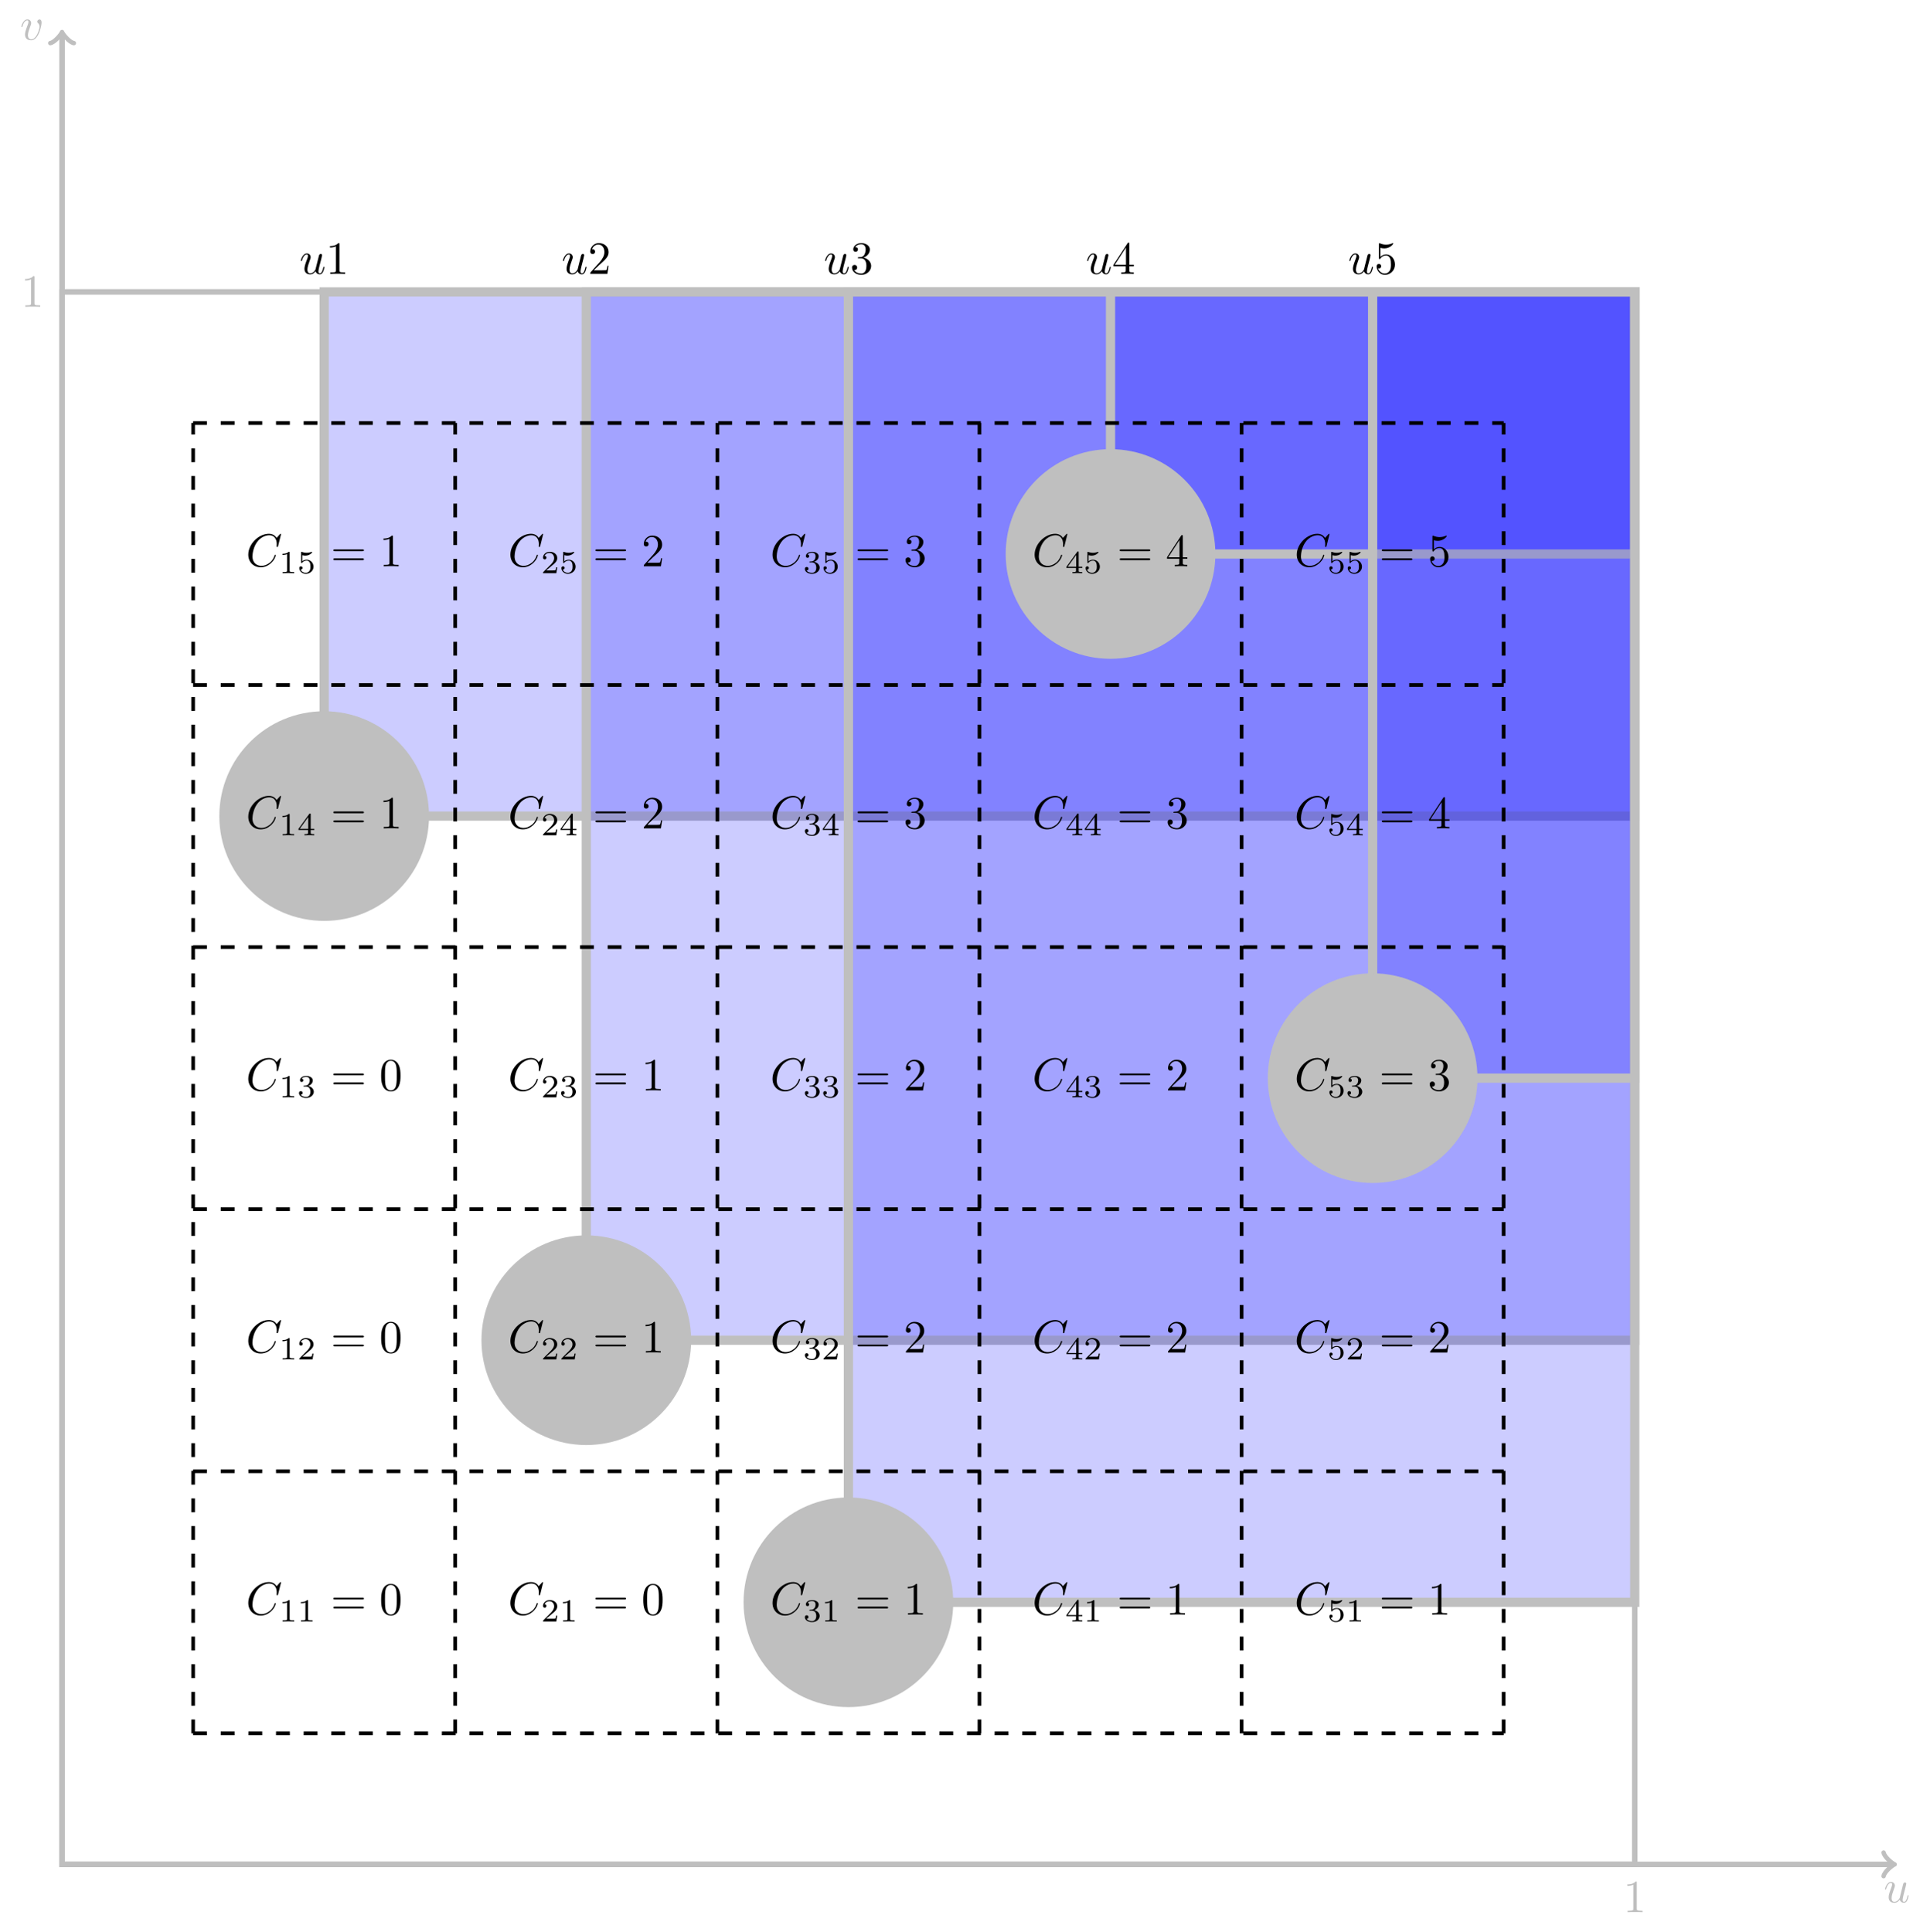 <?xml version="1.0" encoding="UTF-8"?>
<svg xmlns="http://www.w3.org/2000/svg" xmlns:xlink="http://www.w3.org/1999/xlink" width="417.44pt" height="417.967pt" viewBox="0 0 417.44 417.967" version="1.1">
<defs>
<g>
<symbol overflow="visible" id="glyph0-0">
<path style="stroke:none;" d=""/>
</symbol>
<symbol overflow="visible" id="glyph0-1">
<path style="stroke:none;" d="M 4.672 -3.703 C 4.672 -4.25 4.406 -4.406 4.234 -4.406 C 3.984 -4.406 3.734 -4.141 3.734 -3.922 C 3.734 -3.797 3.781 -3.734 3.891 -3.625 C 4.109 -3.422 4.234 -3.172 4.234 -2.812 C 4.234 -2.391 3.625 -0.109 2.469 -0.109 C 1.953 -0.109 1.719 -0.453 1.719 -0.984 C 1.719 -1.531 2 -2.266 2.297 -3.094 C 2.375 -3.266 2.422 -3.406 2.422 -3.594 C 2.422 -4.031 2.109 -4.406 1.609 -4.406 C 0.672 -4.406 0.297 -2.953 0.297 -2.875 C 0.297 -2.766 0.391 -2.766 0.406 -2.766 C 0.516 -2.766 0.516 -2.797 0.562 -2.953 C 0.859 -3.953 1.281 -4.188 1.578 -4.188 C 1.656 -4.188 1.828 -4.188 1.828 -3.875 C 1.828 -3.625 1.719 -3.344 1.656 -3.172 C 1.219 -2.016 1.094 -1.562 1.094 -1.125 C 1.094 -0.047 1.969 0.109 2.422 0.109 C 4.094 0.109 4.672 -3.188 4.672 -3.703 Z M 4.672 -3.703 "/>
</symbol>
<symbol overflow="visible" id="glyph0-2">
<path style="stroke:none;" d="M 3.484 -0.562 C 3.594 -0.156 3.953 0.109 4.375 0.109 C 4.719 0.109 4.953 -0.125 5.109 -0.438 C 5.281 -0.797 5.406 -1.406 5.406 -1.422 C 5.406 -1.531 5.328 -1.531 5.297 -1.531 C 5.188 -1.531 5.188 -1.484 5.156 -1.344 C 5.016 -0.781 4.828 -0.109 4.406 -0.109 C 4.203 -0.109 4.094 -0.234 4.094 -0.562 C 4.094 -0.781 4.219 -1.25 4.297 -1.609 L 4.578 -2.688 C 4.609 -2.828 4.703 -3.203 4.75 -3.359 C 4.797 -3.594 4.891 -3.969 4.891 -4.031 C 4.891 -4.203 4.75 -4.297 4.609 -4.297 C 4.562 -4.297 4.297 -4.281 4.219 -3.953 C 4.031 -3.219 3.594 -1.469 3.469 -0.953 C 3.453 -0.906 3.062 -0.109 2.328 -0.109 C 1.812 -0.109 1.719 -0.562 1.719 -0.922 C 1.719 -1.484 2 -2.266 2.25 -2.953 C 2.375 -3.266 2.422 -3.406 2.422 -3.594 C 2.422 -4.031 2.109 -4.406 1.609 -4.406 C 0.656 -4.406 0.297 -2.953 0.297 -2.875 C 0.297 -2.766 0.391 -2.766 0.406 -2.766 C 0.516 -2.766 0.516 -2.797 0.562 -2.953 C 0.812 -3.812 1.203 -4.188 1.578 -4.188 C 1.672 -4.188 1.828 -4.172 1.828 -3.859 C 1.828 -3.625 1.719 -3.328 1.656 -3.188 C 1.281 -2.188 1.078 -1.578 1.078 -1.094 C 1.078 -0.141 1.766 0.109 2.297 0.109 C 2.953 0.109 3.312 -0.344 3.484 -0.562 Z M 3.484 -0.562 "/>
</symbol>
<symbol overflow="visible" id="glyph0-3">
<path style="stroke:none;" d="M 7.578 -6.922 C 7.578 -6.953 7.562 -7.031 7.469 -7.031 C 7.438 -7.031 7.422 -7.016 7.312 -6.906 L 6.625 -6.141 C 6.531 -6.281 6.078 -7.031 4.969 -7.031 C 2.734 -7.031 0.5 -4.828 0.5 -2.516 C 0.5 -0.875 1.672 0.219 3.203 0.219 C 4.062 0.219 4.828 -0.172 5.359 -0.641 C 6.281 -1.453 6.453 -2.359 6.453 -2.391 C 6.453 -2.5 6.344 -2.5 6.328 -2.5 C 6.266 -2.5 6.219 -2.469 6.203 -2.391 C 6.109 -2.109 5.875 -1.391 5.188 -0.812 C 4.5 -0.266 3.875 -0.094 3.359 -0.094 C 2.469 -0.094 1.406 -0.609 1.406 -2.156 C 1.406 -2.734 1.609 -4.344 2.609 -5.516 C 3.219 -6.219 4.156 -6.719 5.047 -6.719 C 6.062 -6.719 6.656 -5.953 6.656 -4.797 C 6.656 -4.391 6.625 -4.391 6.625 -4.281 C 6.625 -4.188 6.734 -4.188 6.766 -4.188 C 6.891 -4.188 6.891 -4.203 6.953 -4.391 Z M 7.578 -6.922 "/>
</symbol>
<symbol overflow="visible" id="glyph1-0">
<path style="stroke:none;" d=""/>
</symbol>
<symbol overflow="visible" id="glyph1-1">
<path style="stroke:none;" d="M 2.938 -6.375 C 2.938 -6.625 2.938 -6.641 2.703 -6.641 C 2.078 -6 1.203 -6 0.891 -6 L 0.891 -5.688 C 1.094 -5.688 1.672 -5.688 2.188 -5.953 L 2.188 -0.781 C 2.188 -0.422 2.156 -0.312 1.266 -0.312 L 0.953 -0.312 L 0.953 0 C 1.297 -0.031 2.156 -0.031 2.562 -0.031 C 2.953 -0.031 3.828 -0.031 4.172 0 L 4.172 -0.312 L 3.859 -0.312 C 2.953 -0.312 2.938 -0.422 2.938 -0.781 Z M 2.938 -6.375 "/>
</symbol>
<symbol overflow="visible" id="glyph1-2">
<path style="stroke:none;" d="M 1.266 -0.766 L 2.328 -1.797 C 3.875 -3.172 4.469 -3.703 4.469 -4.703 C 4.469 -5.844 3.578 -6.641 2.359 -6.641 C 1.234 -6.641 0.5 -5.719 0.5 -4.828 C 0.5 -4.281 1 -4.281 1.031 -4.281 C 1.203 -4.281 1.547 -4.391 1.547 -4.812 C 1.547 -5.062 1.359 -5.328 1.016 -5.328 C 0.938 -5.328 0.922 -5.328 0.891 -5.312 C 1.109 -5.969 1.656 -6.328 2.234 -6.328 C 3.141 -6.328 3.562 -5.516 3.562 -4.703 C 3.562 -3.906 3.078 -3.125 2.516 -2.5 L 0.609 -0.375 C 0.5 -0.266 0.5 -0.234 0.5 0 L 4.203 0 L 4.469 -1.734 L 4.234 -1.734 C 4.172 -1.438 4.109 -1 4 -0.844 C 3.938 -0.766 3.281 -0.766 3.062 -0.766 Z M 1.266 -0.766 "/>
</symbol>
<symbol overflow="visible" id="glyph1-3">
<path style="stroke:none;" d="M 2.891 -3.516 C 3.703 -3.781 4.281 -4.469 4.281 -5.266 C 4.281 -6.078 3.406 -6.641 2.453 -6.641 C 1.453 -6.641 0.688 -6.047 0.688 -5.281 C 0.688 -4.953 0.906 -4.766 1.203 -4.766 C 1.5 -4.766 1.703 -4.984 1.703 -5.281 C 1.703 -5.766 1.234 -5.766 1.094 -5.766 C 1.391 -6.266 2.047 -6.391 2.406 -6.391 C 2.828 -6.391 3.375 -6.172 3.375 -5.281 C 3.375 -5.156 3.344 -4.578 3.094 -4.141 C 2.797 -3.656 2.453 -3.625 2.203 -3.625 C 2.125 -3.609 1.891 -3.594 1.812 -3.594 C 1.734 -3.578 1.672 -3.562 1.672 -3.469 C 1.672 -3.359 1.734 -3.359 1.906 -3.359 L 2.344 -3.359 C 3.156 -3.359 3.531 -2.688 3.531 -1.703 C 3.531 -0.344 2.844 -0.062 2.406 -0.062 C 1.969 -0.062 1.219 -0.234 0.875 -0.812 C 1.219 -0.766 1.531 -0.984 1.531 -1.359 C 1.531 -1.719 1.266 -1.922 0.984 -1.922 C 0.734 -1.922 0.422 -1.781 0.422 -1.344 C 0.422 -0.438 1.344 0.219 2.438 0.219 C 3.656 0.219 4.562 -0.688 4.562 -1.703 C 4.562 -2.516 3.922 -3.297 2.891 -3.516 Z M 2.891 -3.516 "/>
</symbol>
<symbol overflow="visible" id="glyph1-4">
<path style="stroke:none;" d="M 2.938 -1.641 L 2.938 -0.781 C 2.938 -0.422 2.906 -0.312 2.172 -0.312 L 1.969 -0.312 L 1.969 0 C 2.375 -0.031 2.891 -0.031 3.312 -0.031 C 3.734 -0.031 4.25 -0.031 4.672 0 L 4.672 -0.312 L 4.453 -0.312 C 3.719 -0.312 3.703 -0.422 3.703 -0.781 L 3.703 -1.641 L 4.688 -1.641 L 4.688 -1.953 L 3.703 -1.953 L 3.703 -6.484 C 3.703 -6.688 3.703 -6.75 3.531 -6.75 C 3.453 -6.75 3.422 -6.75 3.344 -6.625 L 0.281 -1.953 L 0.281 -1.641 Z M 2.984 -1.953 L 0.562 -1.953 L 2.984 -5.672 Z M 2.984 -1.953 "/>
</symbol>
<symbol overflow="visible" id="glyph1-5">
<path style="stroke:none;" d="M 4.469 -2 C 4.469 -3.188 3.656 -4.188 2.578 -4.188 C 2.109 -4.188 1.672 -4.031 1.312 -3.672 L 1.312 -5.625 C 1.516 -5.562 1.844 -5.5 2.156 -5.5 C 3.391 -5.5 4.094 -6.406 4.094 -6.531 C 4.094 -6.594 4.062 -6.641 3.984 -6.641 C 3.984 -6.641 3.953 -6.641 3.906 -6.609 C 3.703 -6.516 3.219 -6.312 2.547 -6.312 C 2.156 -6.312 1.688 -6.391 1.219 -6.594 C 1.141 -6.625 1.125 -6.625 1.109 -6.625 C 1 -6.625 1 -6.547 1 -6.391 L 1 -3.438 C 1 -3.266 1 -3.188 1.141 -3.188 C 1.219 -3.188 1.234 -3.203 1.281 -3.266 C 1.391 -3.422 1.75 -3.969 2.562 -3.969 C 3.078 -3.969 3.328 -3.516 3.406 -3.328 C 3.562 -2.953 3.594 -2.578 3.594 -2.078 C 3.594 -1.719 3.594 -1.125 3.344 -0.703 C 3.109 -0.312 2.734 -0.062 2.281 -0.062 C 1.562 -0.062 0.984 -0.594 0.812 -1.172 C 0.844 -1.172 0.875 -1.156 0.984 -1.156 C 1.312 -1.156 1.484 -1.406 1.484 -1.641 C 1.484 -1.891 1.312 -2.141 0.984 -2.141 C 0.844 -2.141 0.5 -2.062 0.5 -1.609 C 0.5 -0.75 1.188 0.219 2.297 0.219 C 3.453 0.219 4.469 -0.734 4.469 -2 Z M 4.469 -2 "/>
</symbol>
<symbol overflow="visible" id="glyph1-6">
<path style="stroke:none;" d="M 6.844 -3.266 C 7 -3.266 7.188 -3.266 7.188 -3.453 C 7.188 -3.656 7 -3.656 6.859 -3.656 L 0.891 -3.656 C 0.75 -3.656 0.562 -3.656 0.562 -3.453 C 0.562 -3.266 0.75 -3.266 0.891 -3.266 Z M 6.859 -1.328 C 7 -1.328 7.188 -1.328 7.188 -1.531 C 7.188 -1.719 7 -1.719 6.844 -1.719 L 0.891 -1.719 C 0.75 -1.719 0.562 -1.719 0.562 -1.531 C 0.562 -1.328 0.75 -1.328 0.891 -1.328 Z M 6.859 -1.328 "/>
</symbol>
<symbol overflow="visible" id="glyph1-7">
<path style="stroke:none;" d="M 4.578 -3.188 C 4.578 -3.984 4.531 -4.781 4.188 -5.516 C 3.734 -6.484 2.906 -6.641 2.5 -6.641 C 1.891 -6.641 1.172 -6.375 0.75 -5.453 C 0.438 -4.766 0.391 -3.984 0.391 -3.188 C 0.391 -2.438 0.422 -1.547 0.844 -0.781 C 1.266 0.016 2 0.219 2.484 0.219 C 3.016 0.219 3.781 0.016 4.219 -0.938 C 4.531 -1.625 4.578 -2.406 4.578 -3.188 Z M 2.484 0 C 2.094 0 1.5 -0.25 1.328 -1.203 C 1.219 -1.797 1.219 -2.719 1.219 -3.312 C 1.219 -3.953 1.219 -4.609 1.297 -5.141 C 1.484 -6.328 2.234 -6.422 2.484 -6.422 C 2.812 -6.422 3.469 -6.234 3.656 -5.25 C 3.766 -4.688 3.766 -3.938 3.766 -3.312 C 3.766 -2.562 3.766 -1.891 3.656 -1.25 C 3.5 -0.297 2.938 0 2.484 0 Z M 2.484 0 "/>
</symbol>
<symbol overflow="visible" id="glyph2-0">
<path style="stroke:none;" d=""/>
</symbol>
<symbol overflow="visible" id="glyph2-1">
<path style="stroke:none;" d="M 2.328 -4.438 C 2.328 -4.625 2.328 -4.625 2.125 -4.625 C 1.672 -4.188 1.047 -4.188 0.766 -4.188 L 0.766 -3.938 C 0.922 -3.938 1.391 -3.938 1.766 -4.125 L 1.766 -0.578 C 1.766 -0.344 1.766 -0.25 1.078 -0.25 L 0.812 -0.25 L 0.812 0 C 0.938 0 1.797 -0.031 2.047 -0.031 C 2.266 -0.031 3.141 0 3.297 0 L 3.297 -0.25 L 3.031 -0.25 C 2.328 -0.25 2.328 -0.344 2.328 -0.578 Z M 2.328 -4.438 "/>
</symbol>
<symbol overflow="visible" id="glyph2-2">
<path style="stroke:none;" d="M 3.516 -1.266 L 3.281 -1.266 C 3.266 -1.109 3.188 -0.703 3.094 -0.641 C 3.047 -0.594 2.516 -0.594 2.406 -0.594 L 1.125 -0.594 C 1.859 -1.234 2.109 -1.438 2.516 -1.766 C 3.031 -2.172 3.516 -2.609 3.516 -3.266 C 3.516 -4.109 2.781 -4.625 1.891 -4.625 C 1.031 -4.625 0.438 -4.016 0.438 -3.375 C 0.438 -3.031 0.734 -2.984 0.812 -2.984 C 0.969 -2.984 1.172 -3.109 1.172 -3.359 C 1.172 -3.484 1.125 -3.734 0.766 -3.734 C 0.984 -4.219 1.453 -4.375 1.781 -4.375 C 2.484 -4.375 2.844 -3.828 2.844 -3.266 C 2.844 -2.656 2.406 -2.188 2.188 -1.938 L 0.516 -0.266 C 0.438 -0.203 0.438 -0.188 0.438 0 L 3.312 0 Z M 3.516 -1.266 "/>
</symbol>
<symbol overflow="visible" id="glyph2-3">
<path style="stroke:none;" d="M 1.906 -2.328 C 2.453 -2.328 2.844 -1.953 2.844 -1.203 C 2.844 -0.344 2.328 -0.078 1.938 -0.078 C 1.656 -0.078 1.031 -0.156 0.75 -0.578 C 1.078 -0.578 1.156 -0.812 1.156 -0.969 C 1.156 -1.188 0.984 -1.344 0.766 -1.344 C 0.578 -1.344 0.375 -1.219 0.375 -0.938 C 0.375 -0.281 1.094 0.141 1.938 0.141 C 2.906 0.141 3.578 -0.516 3.578 -1.203 C 3.578 -1.75 3.141 -2.297 2.375 -2.453 C 3.094 -2.719 3.359 -3.234 3.359 -3.672 C 3.359 -4.219 2.734 -4.625 1.953 -4.625 C 1.188 -4.625 0.594 -4.25 0.594 -3.688 C 0.594 -3.453 0.75 -3.328 0.953 -3.328 C 1.172 -3.328 1.312 -3.484 1.312 -3.672 C 1.312 -3.875 1.172 -4.031 0.953 -4.047 C 1.203 -4.344 1.672 -4.422 1.938 -4.422 C 2.25 -4.422 2.688 -4.266 2.688 -3.672 C 2.688 -3.375 2.594 -3.047 2.406 -2.844 C 2.188 -2.578 1.984 -2.562 1.641 -2.531 C 1.469 -2.516 1.453 -2.516 1.422 -2.516 C 1.406 -2.516 1.344 -2.5 1.344 -2.422 C 1.344 -2.328 1.406 -2.328 1.531 -2.328 Z M 1.906 -2.328 "/>
</symbol>
<symbol overflow="visible" id="glyph2-4">
<path style="stroke:none;" d="M 3.688 -1.141 L 3.688 -1.391 L 2.906 -1.391 L 2.906 -4.5 C 2.906 -4.641 2.906 -4.703 2.766 -4.703 C 2.672 -4.703 2.641 -4.703 2.578 -4.594 L 0.266 -1.391 L 0.266 -1.141 L 2.328 -1.141 L 2.328 -0.578 C 2.328 -0.328 2.328 -0.25 1.75 -0.25 L 1.562 -0.25 L 1.562 0 C 1.922 -0.016 2.359 -0.031 2.609 -0.031 C 2.875 -0.031 3.312 -0.016 3.672 0 L 3.672 -0.25 L 3.484 -0.25 C 2.906 -0.25 2.906 -0.328 2.906 -0.578 L 2.906 -1.141 Z M 2.375 -3.938 L 2.375 -1.391 L 0.531 -1.391 Z M 2.375 -3.938 "/>
</symbol>
<symbol overflow="visible" id="glyph2-5">
<path style="stroke:none;" d="M 1.078 -3.891 C 1.438 -3.797 1.641 -3.797 1.75 -3.797 C 2.672 -3.797 3.219 -4.422 3.219 -4.531 C 3.219 -4.609 3.172 -4.625 3.141 -4.625 C 3.125 -4.625 3.109 -4.625 3.078 -4.609 C 2.906 -4.547 2.547 -4.406 2.031 -4.406 C 1.828 -4.406 1.469 -4.422 1.016 -4.594 C 0.938 -4.625 0.922 -4.625 0.922 -4.625 C 0.828 -4.625 0.828 -4.547 0.828 -4.438 L 0.828 -2.391 C 0.828 -2.266 0.828 -2.188 0.938 -2.188 C 1 -2.188 1.016 -2.188 1.078 -2.281 C 1.375 -2.656 1.812 -2.719 2.047 -2.719 C 2.469 -2.719 2.656 -2.391 2.688 -2.328 C 2.812 -2.094 2.859 -1.828 2.859 -1.422 C 2.859 -1.219 2.859 -0.812 2.641 -0.5 C 2.469 -0.25 2.172 -0.078 1.828 -0.078 C 1.375 -0.078 0.906 -0.328 0.734 -0.797 C 1 -0.781 1.141 -0.953 1.141 -1.141 C 1.141 -1.438 0.875 -1.484 0.781 -1.484 C 0.781 -1.484 0.438 -1.484 0.438 -1.109 C 0.438 -0.484 1.016 0.141 1.844 0.141 C 2.734 0.141 3.516 -0.516 3.516 -1.406 C 3.516 -2.188 2.922 -2.906 2.062 -2.906 C 1.75 -2.906 1.391 -2.844 1.078 -2.578 Z M 1.078 -3.891 "/>
</symbol>
</g>
</defs>
<g id="surface1">
<path style="fill:none;stroke-width:1.196;stroke-linecap:butt;stroke-linejoin:miter;stroke:rgb(75%,75%,75%);stroke-opacity:1;stroke-miterlimit:10;" d="M -0 395.898 L -0 -0.001 L 395.898 -0.001 " transform="matrix(1,0,0,-1,13.422,403.312)"/>
<path style="fill:none;stroke-width:0.956;stroke-linecap:round;stroke-linejoin:round;stroke:rgb(75%,75%,75%);stroke-opacity:1;stroke-miterlimit:10;" d="M -1.911 2.551 C -1.755 1.594 -0.001 0.16 0.479 0 C -0.001 -0.16 -1.755 -1.594 -1.911 -2.551 " transform="matrix(0,-1,-1,0,13.422,7.413)"/>
<path style="fill:none;stroke-width:0.956;stroke-linecap:round;stroke-linejoin:round;stroke:rgb(75%,75%,75%);stroke-opacity:1;stroke-miterlimit:10;" d="M -1.915 2.55 C -1.755 1.593 -0.001 0.16 0.48 -0.001 C -0.001 -0.161 -1.755 -1.594 -1.915 -2.551 " transform="matrix(1,0,0,-1,409.321,403.312)"/>
<g style="fill:rgb(75%,75%,75%);fill-opacity:1;">
  <use xlink:href="#glyph0-1" x="4.317" y="8.606"/>
</g>
<g style="fill:rgb(75%,75%,75%);fill-opacity:1;">
  <use xlink:href="#glyph0-2" x="407.42" y="411.519"/>
</g>
<g style="fill:rgb(75%,75%,75%);fill-opacity:1;">
  <use xlink:href="#glyph1-1" x="4.522" y="66.364"/>
</g>
<g style="fill:rgb(75%,75%,75%);fill-opacity:1;">
  <use xlink:href="#glyph1-1" x="351.088" y="413.65"/>
</g>
<path style="fill:none;stroke-width:1.196;stroke-linecap:butt;stroke-linejoin:miter;stroke:rgb(75%,75%,75%);stroke-opacity:1;stroke-miterlimit:10;" d="M -0 -0.001 L -0 340.164 L 340.16 340.164 L 340.16 -0.001 Z M -0 -0.001 " transform="matrix(1,0,0,-1,13.422,403.312)"/>
<path style="fill-rule:nonzero;fill:rgb(0%,0%,100%);fill-opacity:0.2;stroke-width:1.993;stroke-linecap:butt;stroke-linejoin:miter;stroke:rgb(75%,75%,75%);stroke-opacity:1;stroke-miterlimit:10;" d="M 56.695 226.773 L 56.695 340.164 L 340.16 340.164 L 340.16 226.773 Z M 56.695 226.773 " transform="matrix(1,0,0,-1,13.422,403.312)"/>
<path style=" stroke:none;fill-rule:nonzero;fill:rgb(75%,75%,75%);fill-opacity:1;" d="M 92.793 176.539 C 92.793 164.012 82.641 153.859 70.117 153.859 C 57.59 153.859 47.438 164.012 47.438 176.539 C 47.438 189.062 57.59 199.215 70.117 199.215 C 82.641 199.215 92.793 189.062 92.793 176.539 Z M 92.793 176.539 "/>
<path style="fill-rule:nonzero;fill:rgb(0%,0%,100%);fill-opacity:0.2;stroke-width:1.993;stroke-linecap:butt;stroke-linejoin:miter;stroke:rgb(75%,75%,75%);stroke-opacity:1;stroke-miterlimit:10;" d="M 113.387 113.386 L 113.387 340.164 L 340.16 340.164 L 340.16 113.386 Z M 113.387 113.386 " transform="matrix(1,0,0,-1,13.422,403.312)"/>
<path style=" stroke:none;fill-rule:nonzero;fill:rgb(75%,75%,75%);fill-opacity:1;" d="M 149.488 289.926 C 149.488 277.402 139.332 267.246 126.809 267.246 C 114.285 267.246 104.133 277.402 104.133 289.926 C 104.133 302.449 114.285 312.602 126.809 312.602 C 139.332 312.602 149.488 302.449 149.488 289.926 Z M 149.488 289.926 "/>
<path style="fill-rule:nonzero;fill:rgb(0%,0%,100%);fill-opacity:0.2;stroke-width:1.993;stroke-linecap:butt;stroke-linejoin:miter;stroke:rgb(75%,75%,75%);stroke-opacity:1;stroke-miterlimit:10;" d="M 170.082 56.695 L 170.082 340.164 L 340.16 340.164 L 340.16 56.695 Z M 170.082 56.695 " transform="matrix(1,0,0,-1,13.422,403.312)"/>
<path style=" stroke:none;fill-rule:nonzero;fill:rgb(75%,75%,75%);fill-opacity:1;" d="M 206.18 346.617 C 206.18 334.094 196.027 323.941 183.504 323.941 C 170.977 323.941 160.824 334.094 160.824 346.617 C 160.824 359.145 170.977 369.297 183.504 369.297 C 196.027 369.297 206.18 359.145 206.18 346.617 Z M 206.18 346.617 "/>
<path style="fill-rule:nonzero;fill:rgb(0%,0%,100%);fill-opacity:0.2;stroke-width:1.993;stroke-linecap:butt;stroke-linejoin:miter;stroke:rgb(75%,75%,75%);stroke-opacity:1;stroke-miterlimit:10;" d="M 226.773 283.468 L 226.773 340.164 L 340.16 340.164 L 340.16 283.468 Z M 226.773 283.468 " transform="matrix(1,0,0,-1,13.422,403.312)"/>
<path style=" stroke:none;fill-rule:nonzero;fill:rgb(75%,75%,75%);fill-opacity:1;" d="M 262.875 119.844 C 262.875 107.32 252.723 97.168 240.195 97.168 C 227.672 97.168 217.52 107.32 217.52 119.844 C 217.52 132.367 227.672 142.52 240.195 142.52 C 252.723 142.52 262.875 132.367 262.875 119.844 Z M 262.875 119.844 "/>
<path style="fill-rule:nonzero;fill:rgb(0%,0%,100%);fill-opacity:0.2;stroke-width:1.993;stroke-linecap:butt;stroke-linejoin:miter;stroke:rgb(75%,75%,75%);stroke-opacity:1;stroke-miterlimit:10;" d="M 283.469 170.082 L 283.469 340.164 L 340.16 340.164 L 340.16 170.082 Z M 283.469 170.082 " transform="matrix(1,0,0,-1,13.422,403.312)"/>
<path style=" stroke:none;fill-rule:nonzero;fill:rgb(75%,75%,75%);fill-opacity:1;" d="M 319.566 233.23 C 319.566 220.707 309.414 210.555 296.891 210.555 C 284.367 210.555 274.215 220.707 274.215 233.23 C 274.215 245.754 284.367 255.91 296.891 255.91 C 309.414 255.91 319.566 245.754 319.566 233.23 Z M 319.566 233.23 "/>
<g style="fill:rgb(0%,0%,0%);fill-opacity:1;">
  <use xlink:href="#glyph0-2" x="64.772" y="59.236"/>
</g>
<g style="fill:rgb(0%,0%,0%);fill-opacity:1;">
  <use xlink:href="#glyph1-1" x="70.475" y="59.236"/>
</g>
<g style="fill:rgb(0%,0%,0%);fill-opacity:1;">
  <use xlink:href="#glyph0-2" x="121.465" y="59.236"/>
</g>
<g style="fill:rgb(0%,0%,0%);fill-opacity:1;">
  <use xlink:href="#glyph1-2" x="127.168" y="59.236"/>
</g>
<g style="fill:rgb(0%,0%,0%);fill-opacity:1;">
  <use xlink:href="#glyph0-2" x="178.158" y="59.236"/>
</g>
<g style="fill:rgb(0%,0%,0%);fill-opacity:1;">
  <use xlink:href="#glyph1-3" x="183.861" y="59.236"/>
</g>
<g style="fill:rgb(0%,0%,0%);fill-opacity:1;">
  <use xlink:href="#glyph0-2" x="234.851" y="59.236"/>
</g>
<g style="fill:rgb(0%,0%,0%);fill-opacity:1;">
  <use xlink:href="#glyph1-4" x="240.554" y="59.236"/>
</g>
<g style="fill:rgb(0%,0%,0%);fill-opacity:1;">
  <use xlink:href="#glyph0-2" x="291.544" y="59.236"/>
</g>
<g style="fill:rgb(0%,0%,0%);fill-opacity:1;">
  <use xlink:href="#glyph1-5" x="297.247" y="59.236"/>
</g>
<g style="fill:rgb(0%,0%,0%);fill-opacity:1;">
  <use xlink:href="#glyph0-3" x="53.202" y="349.275"/>
</g>
<g style="fill:rgb(0%,0%,0%);fill-opacity:1;">
  <use xlink:href="#glyph2-1" x="60.322" y="350.77"/>
  <use xlink:href="#glyph2-1" x="64.294" y="350.77"/>
</g>
<g style="fill:rgb(0%,0%,0%);fill-opacity:1;">
  <use xlink:href="#glyph1-6" x="71.53" y="349.275"/>
</g>
<g style="fill:rgb(0%,0%,0%);fill-opacity:1;">
  <use xlink:href="#glyph1-7" x="82.049" y="349.275"/>
</g>
<g style="fill:rgb(0%,0%,0%);fill-opacity:1;">
  <use xlink:href="#glyph0-3" x="53.202" y="292.583"/>
</g>
<g style="fill:rgb(0%,0%,0%);fill-opacity:1;">
  <use xlink:href="#glyph2-1" x="60.322" y="294.077"/>
  <use xlink:href="#glyph2-2" x="64.294" y="294.077"/>
</g>
<g style="fill:rgb(0%,0%,0%);fill-opacity:1;">
  <use xlink:href="#glyph1-6" x="71.53" y="292.583"/>
</g>
<g style="fill:rgb(0%,0%,0%);fill-opacity:1;">
  <use xlink:href="#glyph1-7" x="82.049" y="292.583"/>
</g>
<g style="fill:rgb(0%,0%,0%);fill-opacity:1;">
  <use xlink:href="#glyph0-3" x="53.202" y="235.89"/>
</g>
<g style="fill:rgb(0%,0%,0%);fill-opacity:1;">
  <use xlink:href="#glyph2-1" x="60.322" y="237.384"/>
  <use xlink:href="#glyph2-3" x="64.294" y="237.384"/>
</g>
<g style="fill:rgb(0%,0%,0%);fill-opacity:1;">
  <use xlink:href="#glyph1-6" x="71.53" y="235.89"/>
</g>
<g style="fill:rgb(0%,0%,0%);fill-opacity:1;">
  <use xlink:href="#glyph1-7" x="82.049" y="235.89"/>
</g>
<g style="fill:rgb(0%,0%,0%);fill-opacity:1;">
  <use xlink:href="#glyph0-3" x="53.202" y="179.197"/>
</g>
<g style="fill:rgb(0%,0%,0%);fill-opacity:1;">
  <use xlink:href="#glyph2-1" x="60.322" y="180.691"/>
  <use xlink:href="#glyph2-4" x="64.294" y="180.691"/>
</g>
<g style="fill:rgb(0%,0%,0%);fill-opacity:1;">
  <use xlink:href="#glyph1-6" x="71.53" y="179.197"/>
</g>
<g style="fill:rgb(0%,0%,0%);fill-opacity:1;">
  <use xlink:href="#glyph1-1" x="82.049" y="179.197"/>
</g>
<g style="fill:rgb(0%,0%,0%);fill-opacity:1;">
  <use xlink:href="#glyph0-3" x="53.202" y="122.504"/>
</g>
<g style="fill:rgb(0%,0%,0%);fill-opacity:1;">
  <use xlink:href="#glyph2-1" x="60.322" y="123.998"/>
  <use xlink:href="#glyph2-5" x="64.294" y="123.998"/>
</g>
<g style="fill:rgb(0%,0%,0%);fill-opacity:1;">
  <use xlink:href="#glyph1-6" x="71.53" y="122.504"/>
</g>
<g style="fill:rgb(0%,0%,0%);fill-opacity:1;">
  <use xlink:href="#glyph1-1" x="82.049" y="122.504"/>
</g>
<g style="fill:rgb(0%,0%,0%);fill-opacity:1;">
  <use xlink:href="#glyph0-3" x="109.895" y="349.275"/>
</g>
<g style="fill:rgb(0%,0%,0%);fill-opacity:1;">
  <use xlink:href="#glyph2-2" x="117.015" y="350.77"/>
  <use xlink:href="#glyph2-1" x="120.987" y="350.77"/>
</g>
<g style="fill:rgb(0%,0%,0%);fill-opacity:1;">
  <use xlink:href="#glyph1-6" x="128.223" y="349.275"/>
</g>
<g style="fill:rgb(0%,0%,0%);fill-opacity:1;">
  <use xlink:href="#glyph1-7" x="138.742" y="349.275"/>
</g>
<g style="fill:rgb(0%,0%,0%);fill-opacity:1;">
  <use xlink:href="#glyph0-3" x="109.895" y="292.583"/>
</g>
<g style="fill:rgb(0%,0%,0%);fill-opacity:1;">
  <use xlink:href="#glyph2-2" x="117.015" y="294.077"/>
  <use xlink:href="#glyph2-2" x="120.987" y="294.077"/>
</g>
<g style="fill:rgb(0%,0%,0%);fill-opacity:1;">
  <use xlink:href="#glyph1-6" x="128.223" y="292.583"/>
</g>
<g style="fill:rgb(0%,0%,0%);fill-opacity:1;">
  <use xlink:href="#glyph1-1" x="138.742" y="292.583"/>
</g>
<g style="fill:rgb(0%,0%,0%);fill-opacity:1;">
  <use xlink:href="#glyph0-3" x="109.895" y="235.89"/>
</g>
<g style="fill:rgb(0%,0%,0%);fill-opacity:1;">
  <use xlink:href="#glyph2-2" x="117.015" y="237.384"/>
  <use xlink:href="#glyph2-3" x="120.987" y="237.384"/>
</g>
<g style="fill:rgb(0%,0%,0%);fill-opacity:1;">
  <use xlink:href="#glyph1-6" x="128.223" y="235.89"/>
</g>
<g style="fill:rgb(0%,0%,0%);fill-opacity:1;">
  <use xlink:href="#glyph1-1" x="138.742" y="235.89"/>
</g>
<g style="fill:rgb(0%,0%,0%);fill-opacity:1;">
  <use xlink:href="#glyph0-3" x="109.895" y="179.197"/>
</g>
<g style="fill:rgb(0%,0%,0%);fill-opacity:1;">
  <use xlink:href="#glyph2-2" x="117.015" y="180.691"/>
  <use xlink:href="#glyph2-4" x="120.987" y="180.691"/>
</g>
<g style="fill:rgb(0%,0%,0%);fill-opacity:1;">
  <use xlink:href="#glyph1-6" x="128.223" y="179.197"/>
</g>
<g style="fill:rgb(0%,0%,0%);fill-opacity:1;">
  <use xlink:href="#glyph1-2" x="138.742" y="179.197"/>
</g>
<g style="fill:rgb(0%,0%,0%);fill-opacity:1;">
  <use xlink:href="#glyph0-3" x="109.895" y="122.504"/>
</g>
<g style="fill:rgb(0%,0%,0%);fill-opacity:1;">
  <use xlink:href="#glyph2-2" x="117.015" y="123.998"/>
  <use xlink:href="#glyph2-5" x="120.987" y="123.998"/>
</g>
<g style="fill:rgb(0%,0%,0%);fill-opacity:1;">
  <use xlink:href="#glyph1-6" x="128.223" y="122.504"/>
</g>
<g style="fill:rgb(0%,0%,0%);fill-opacity:1;">
  <use xlink:href="#glyph1-2" x="138.742" y="122.504"/>
</g>
<g style="fill:rgb(0%,0%,0%);fill-opacity:1;">
  <use xlink:href="#glyph0-3" x="166.588" y="349.276"/>
</g>
<g style="fill:rgb(0%,0%,0%);fill-opacity:1;">
  <use xlink:href="#glyph2-3" x="173.708" y="350.77"/>
  <use xlink:href="#glyph2-1" x="177.68" y="350.77"/>
</g>
<g style="fill:rgb(0%,0%,0%);fill-opacity:1;">
  <use xlink:href="#glyph1-6" x="184.916" y="349.276"/>
</g>
<g style="fill:rgb(0%,0%,0%);fill-opacity:1;">
  <use xlink:href="#glyph1-1" x="195.435" y="349.276"/>
</g>
<g style="fill:rgb(0%,0%,0%);fill-opacity:1;">
  <use xlink:href="#glyph0-3" x="166.588" y="292.583"/>
</g>
<g style="fill:rgb(0%,0%,0%);fill-opacity:1;">
  <use xlink:href="#glyph2-3" x="173.708" y="294.077"/>
  <use xlink:href="#glyph2-2" x="177.68" y="294.077"/>
</g>
<g style="fill:rgb(0%,0%,0%);fill-opacity:1;">
  <use xlink:href="#glyph1-6" x="184.916" y="292.583"/>
</g>
<g style="fill:rgb(0%,0%,0%);fill-opacity:1;">
  <use xlink:href="#glyph1-2" x="195.435" y="292.583"/>
</g>
<g style="fill:rgb(0%,0%,0%);fill-opacity:1;">
  <use xlink:href="#glyph0-3" x="166.588" y="235.89"/>
</g>
<g style="fill:rgb(0%,0%,0%);fill-opacity:1;">
  <use xlink:href="#glyph2-3" x="173.708" y="237.384"/>
  <use xlink:href="#glyph2-3" x="177.68" y="237.384"/>
</g>
<g style="fill:rgb(0%,0%,0%);fill-opacity:1;">
  <use xlink:href="#glyph1-6" x="184.916" y="235.89"/>
</g>
<g style="fill:rgb(0%,0%,0%);fill-opacity:1;">
  <use xlink:href="#glyph1-2" x="195.435" y="235.89"/>
</g>
<g style="fill:rgb(0%,0%,0%);fill-opacity:1;">
  <use xlink:href="#glyph0-3" x="166.588" y="179.197"/>
</g>
<g style="fill:rgb(0%,0%,0%);fill-opacity:1;">
  <use xlink:href="#glyph2-3" x="173.708" y="180.691"/>
  <use xlink:href="#glyph2-4" x="177.68" y="180.691"/>
</g>
<g style="fill:rgb(0%,0%,0%);fill-opacity:1;">
  <use xlink:href="#glyph1-6" x="184.916" y="179.197"/>
</g>
<g style="fill:rgb(0%,0%,0%);fill-opacity:1;">
  <use xlink:href="#glyph1-3" x="195.435" y="179.197"/>
</g>
<g style="fill:rgb(0%,0%,0%);fill-opacity:1;">
  <use xlink:href="#glyph0-3" x="166.588" y="122.504"/>
</g>
<g style="fill:rgb(0%,0%,0%);fill-opacity:1;">
  <use xlink:href="#glyph2-3" x="173.708" y="123.998"/>
  <use xlink:href="#glyph2-5" x="177.68" y="123.998"/>
</g>
<g style="fill:rgb(0%,0%,0%);fill-opacity:1;">
  <use xlink:href="#glyph1-6" x="184.916" y="122.504"/>
</g>
<g style="fill:rgb(0%,0%,0%);fill-opacity:1;">
  <use xlink:href="#glyph1-3" x="195.435" y="122.504"/>
</g>
<g style="fill:rgb(0%,0%,0%);fill-opacity:1;">
  <use xlink:href="#glyph0-3" x="223.28" y="349.276"/>
</g>
<g style="fill:rgb(0%,0%,0%);fill-opacity:1;">
  <use xlink:href="#glyph2-4" x="230.401" y="350.77"/>
  <use xlink:href="#glyph2-1" x="234.373" y="350.77"/>
</g>
<g style="fill:rgb(0%,0%,0%);fill-opacity:1;">
  <use xlink:href="#glyph1-6" x="241.609" y="349.276"/>
</g>
<g style="fill:rgb(0%,0%,0%);fill-opacity:1;">
  <use xlink:href="#glyph1-1" x="252.128" y="349.276"/>
</g>
<g style="fill:rgb(0%,0%,0%);fill-opacity:1;">
  <use xlink:href="#glyph0-3" x="223.28" y="292.583"/>
</g>
<g style="fill:rgb(0%,0%,0%);fill-opacity:1;">
  <use xlink:href="#glyph2-4" x="230.401" y="294.077"/>
  <use xlink:href="#glyph2-2" x="234.373" y="294.077"/>
</g>
<g style="fill:rgb(0%,0%,0%);fill-opacity:1;">
  <use xlink:href="#glyph1-6" x="241.609" y="292.583"/>
</g>
<g style="fill:rgb(0%,0%,0%);fill-opacity:1;">
  <use xlink:href="#glyph1-2" x="252.128" y="292.583"/>
</g>
<g style="fill:rgb(0%,0%,0%);fill-opacity:1;">
  <use xlink:href="#glyph0-3" x="223.28" y="235.89"/>
</g>
<g style="fill:rgb(0%,0%,0%);fill-opacity:1;">
  <use xlink:href="#glyph2-4" x="230.401" y="237.384"/>
  <use xlink:href="#glyph2-3" x="234.373" y="237.384"/>
</g>
<g style="fill:rgb(0%,0%,0%);fill-opacity:1;">
  <use xlink:href="#glyph1-6" x="241.609" y="235.89"/>
</g>
<g style="fill:rgb(0%,0%,0%);fill-opacity:1;">
  <use xlink:href="#glyph1-2" x="252.128" y="235.89"/>
</g>
<g style="fill:rgb(0%,0%,0%);fill-opacity:1;">
  <use xlink:href="#glyph0-3" x="223.28" y="179.197"/>
</g>
<g style="fill:rgb(0%,0%,0%);fill-opacity:1;">
  <use xlink:href="#glyph2-4" x="230.401" y="180.691"/>
  <use xlink:href="#glyph2-4" x="234.373" y="180.691"/>
</g>
<g style="fill:rgb(0%,0%,0%);fill-opacity:1;">
  <use xlink:href="#glyph1-6" x="241.609" y="179.197"/>
</g>
<g style="fill:rgb(0%,0%,0%);fill-opacity:1;">
  <use xlink:href="#glyph1-3" x="252.128" y="179.197"/>
</g>
<g style="fill:rgb(0%,0%,0%);fill-opacity:1;">
  <use xlink:href="#glyph0-3" x="223.28" y="122.504"/>
</g>
<g style="fill:rgb(0%,0%,0%);fill-opacity:1;">
  <use xlink:href="#glyph2-4" x="230.401" y="123.998"/>
  <use xlink:href="#glyph2-5" x="234.373" y="123.998"/>
</g>
<g style="fill:rgb(0%,0%,0%);fill-opacity:1;">
  <use xlink:href="#glyph1-6" x="241.609" y="122.504"/>
</g>
<g style="fill:rgb(0%,0%,0%);fill-opacity:1;">
  <use xlink:href="#glyph1-4" x="252.128" y="122.504"/>
</g>
<g style="fill:rgb(0%,0%,0%);fill-opacity:1;">
  <use xlink:href="#glyph0-3" x="279.973" y="349.276"/>
</g>
<g style="fill:rgb(0%,0%,0%);fill-opacity:1;">
  <use xlink:href="#glyph2-5" x="287.094" y="350.77"/>
  <use xlink:href="#glyph2-1" x="291.066" y="350.77"/>
</g>
<g style="fill:rgb(0%,0%,0%);fill-opacity:1;">
  <use xlink:href="#glyph1-6" x="298.302" y="349.276"/>
</g>
<g style="fill:rgb(0%,0%,0%);fill-opacity:1;">
  <use xlink:href="#glyph1-1" x="308.821" y="349.276"/>
</g>
<g style="fill:rgb(0%,0%,0%);fill-opacity:1;">
  <use xlink:href="#glyph0-3" x="279.973" y="292.583"/>
</g>
<g style="fill:rgb(0%,0%,0%);fill-opacity:1;">
  <use xlink:href="#glyph2-5" x="287.094" y="294.077"/>
  <use xlink:href="#glyph2-2" x="291.066" y="294.077"/>
</g>
<g style="fill:rgb(0%,0%,0%);fill-opacity:1;">
  <use xlink:href="#glyph1-6" x="298.302" y="292.583"/>
</g>
<g style="fill:rgb(0%,0%,0%);fill-opacity:1;">
  <use xlink:href="#glyph1-2" x="308.821" y="292.583"/>
</g>
<g style="fill:rgb(0%,0%,0%);fill-opacity:1;">
  <use xlink:href="#glyph0-3" x="279.973" y="235.89"/>
</g>
<g style="fill:rgb(0%,0%,0%);fill-opacity:1;">
  <use xlink:href="#glyph2-5" x="287.094" y="237.384"/>
  <use xlink:href="#glyph2-3" x="291.066" y="237.384"/>
</g>
<g style="fill:rgb(0%,0%,0%);fill-opacity:1;">
  <use xlink:href="#glyph1-6" x="298.302" y="235.89"/>
</g>
<g style="fill:rgb(0%,0%,0%);fill-opacity:1;">
  <use xlink:href="#glyph1-3" x="308.821" y="235.89"/>
</g>
<g style="fill:rgb(0%,0%,0%);fill-opacity:1;">
  <use xlink:href="#glyph0-3" x="279.973" y="179.197"/>
</g>
<g style="fill:rgb(0%,0%,0%);fill-opacity:1;">
  <use xlink:href="#glyph2-5" x="287.094" y="180.691"/>
  <use xlink:href="#glyph2-4" x="291.066" y="180.691"/>
</g>
<g style="fill:rgb(0%,0%,0%);fill-opacity:1;">
  <use xlink:href="#glyph1-6" x="298.302" y="179.197"/>
</g>
<g style="fill:rgb(0%,0%,0%);fill-opacity:1;">
  <use xlink:href="#glyph1-4" x="308.821" y="179.197"/>
</g>
<g style="fill:rgb(0%,0%,0%);fill-opacity:1;">
  <use xlink:href="#glyph0-3" x="279.973" y="122.504"/>
</g>
<g style="fill:rgb(0%,0%,0%);fill-opacity:1;">
  <use xlink:href="#glyph2-5" x="287.094" y="123.998"/>
  <use xlink:href="#glyph2-5" x="291.066" y="123.998"/>
</g>
<g style="fill:rgb(0%,0%,0%);fill-opacity:1;">
  <use xlink:href="#glyph1-6" x="298.302" y="122.504"/>
</g>
<g style="fill:rgb(0%,0%,0%);fill-opacity:1;">
  <use xlink:href="#glyph1-5" x="308.821" y="122.504"/>
</g>
<path style="fill:none;stroke-width:0.797;stroke-linecap:butt;stroke-linejoin:miter;stroke:rgb(0%,0%,0%);stroke-opacity:1;stroke-dasharray:2.989,2.989;stroke-miterlimit:10;" d="M 28.348 28.347 L 311.816 28.347 M 28.348 85.039 L 311.816 85.039 M 28.348 141.734 L 311.816 141.734 M 28.348 198.429 L 311.816 198.429 M 28.348 255.121 L 311.816 255.121 M 28.348 311.796 L 311.816 311.796 M 28.348 28.347 L 28.348 311.816 M 85.039 28.347 L 85.039 311.816 M 141.734 28.347 L 141.734 311.816 M 198.43 28.347 L 198.43 311.816 M 255.121 28.347 L 255.121 311.816 M 311.797 28.347 L 311.797 311.816 " transform="matrix(1,0,0,-1,13.422,403.312)"/>
</g>
</svg>
